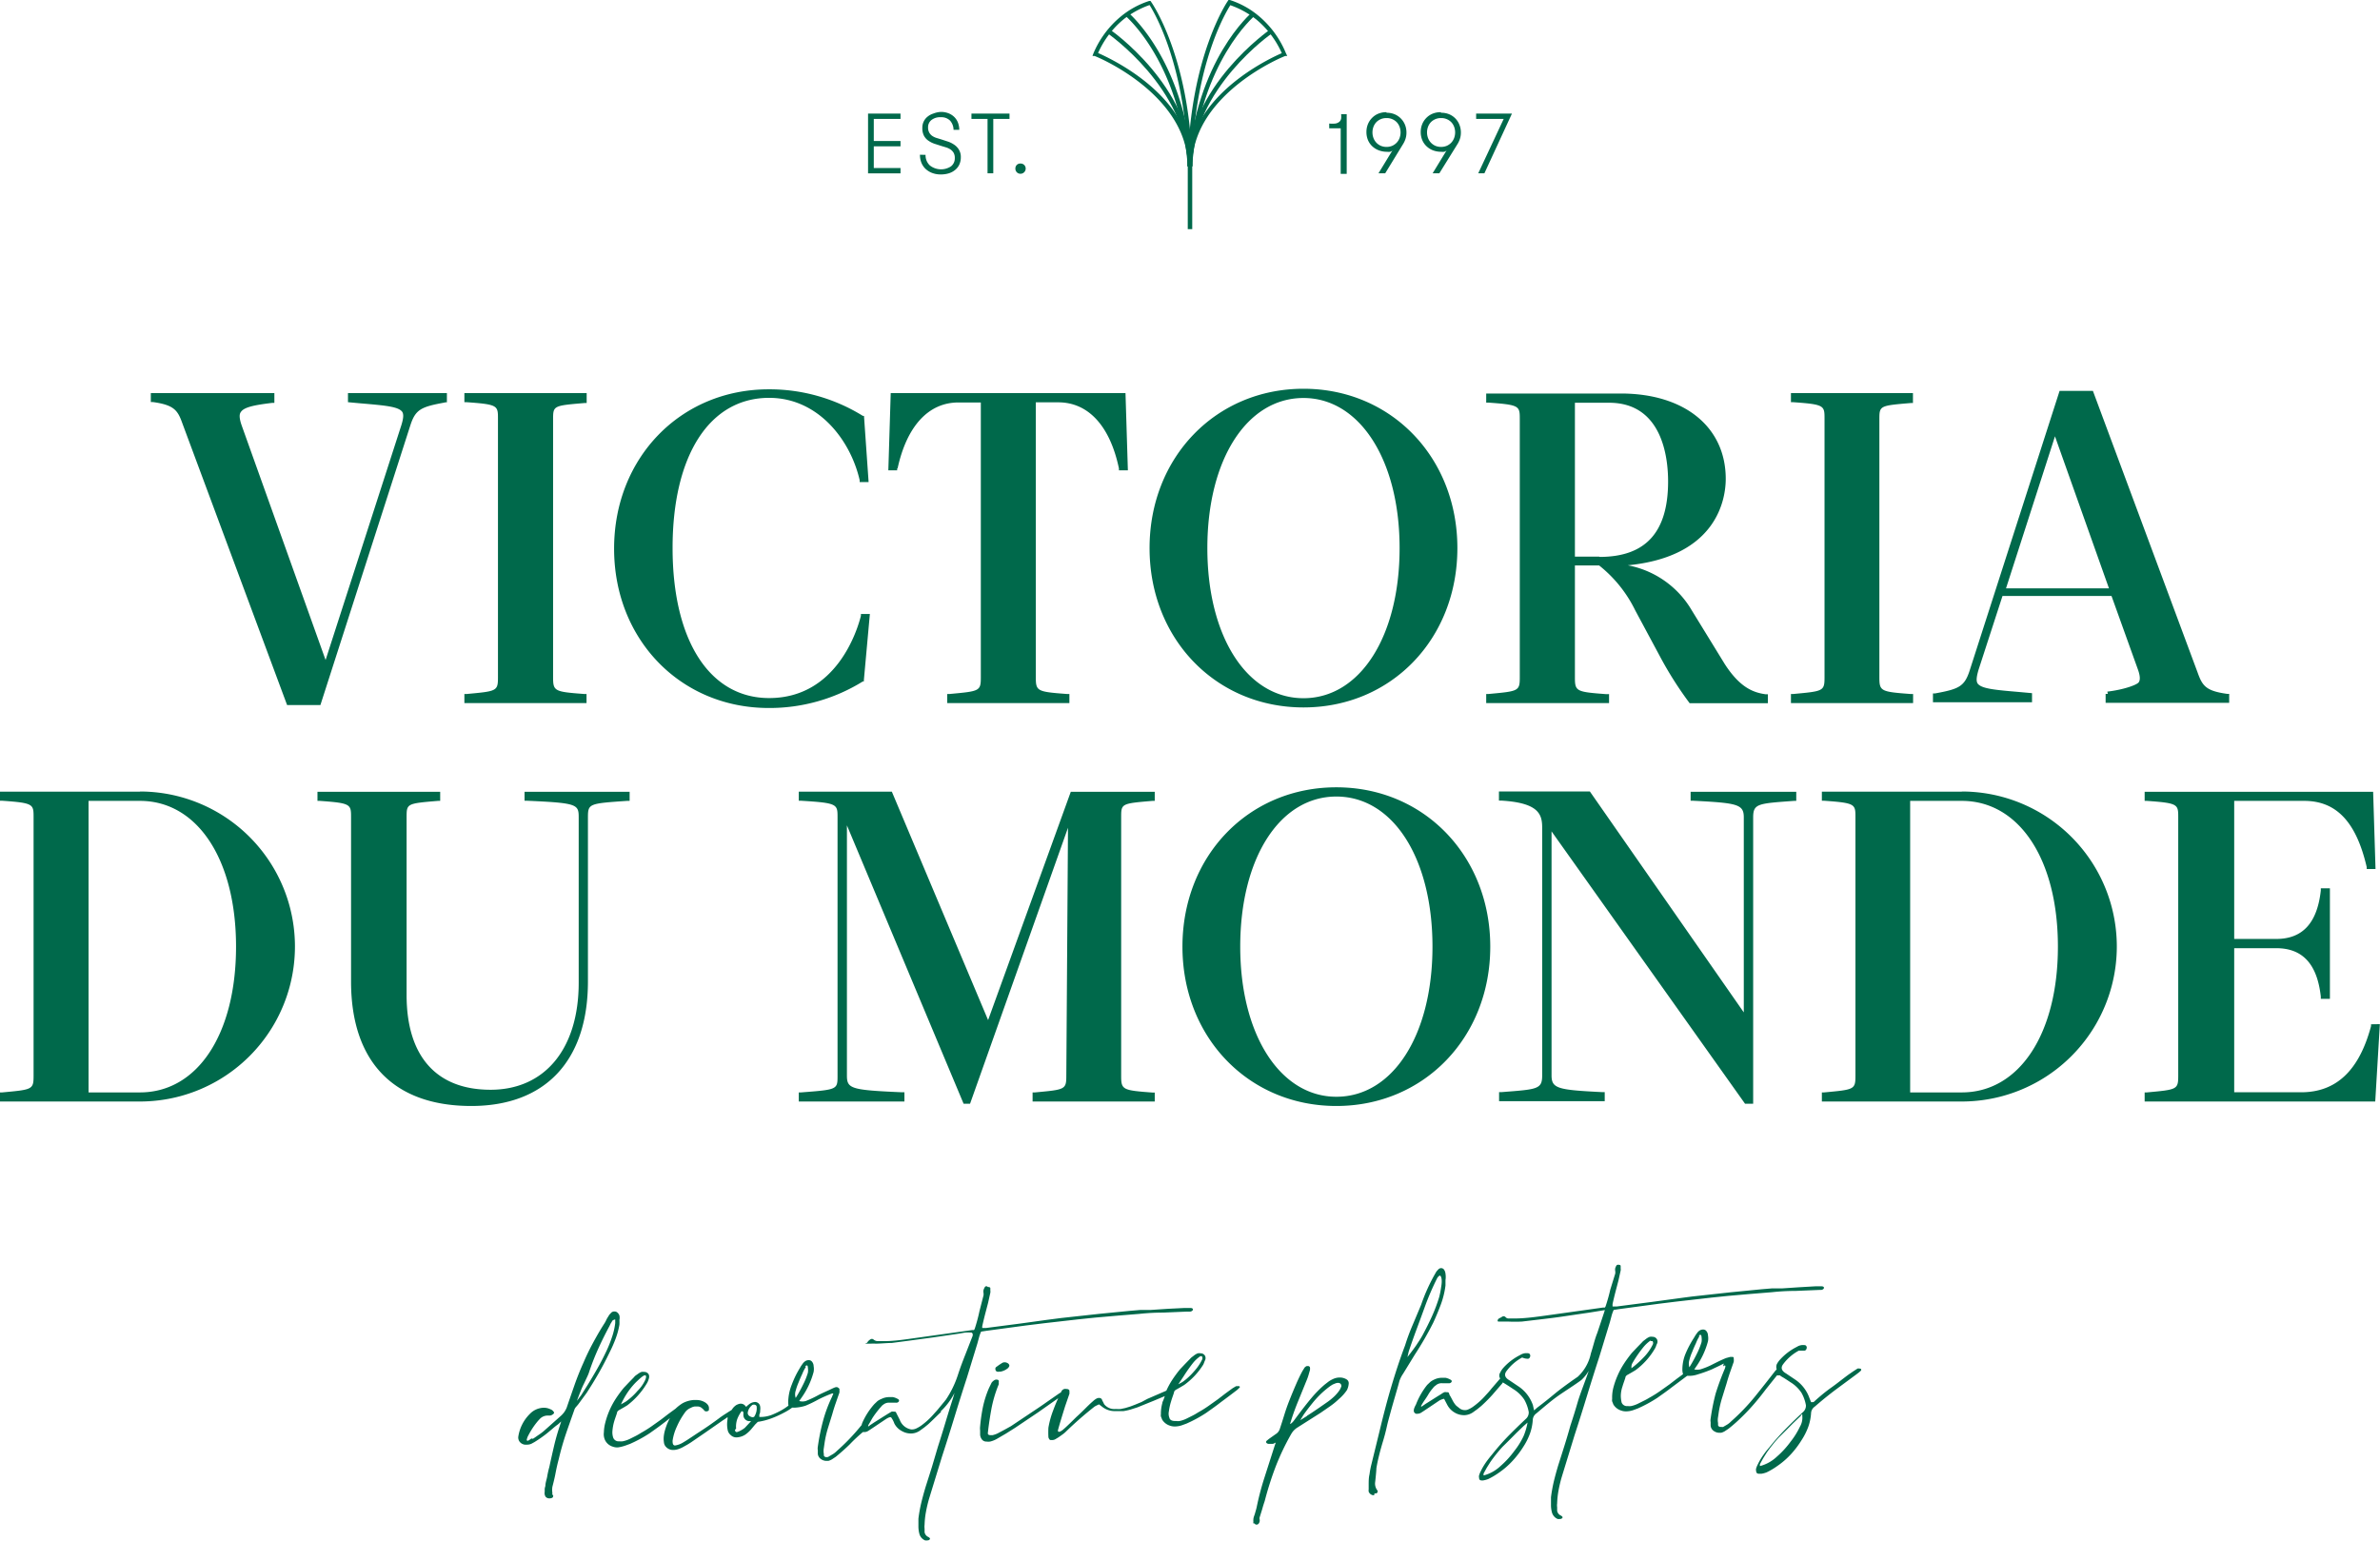 <svg xmlns="http://www.w3.org/2000/svg" viewBox="0 0 170.1 110.16"><defs><style>.cls-1{fill:#00694b}</style></defs><title>Ресурс 1</title><g id="Слой_2" data-name="Слой 2"><g id="Слой_1-2" data-name="Слой 1"><path class="cls-1" d="M31.8 28.76h.14v-.66h-7.07v.65l.87.08c1.75.15 2.72.23 3 .6.12.17.1.46-.05.95l-5.42 16.8-5.98-16.72c-.18-.5-.21-.83-.08-1 .22-.36 1-.51 2.24-.66h.16v-.7h-8.83v.64h.15c1.5.21 1.77.58 2.1 1.51l7.49 20.15h2.38l6.43-20c.37-1.14.77-1.32 2.48-1.63zM41.93 49.61h-.16c-2.15-.16-2.24-.2-2.24-1.2V30c0-1 0-1 2.24-1.19h.16v-.71h-8.74v.65h.16c2.24.16 2.24.24 2.24 1.19v18.47c0 1-.08 1-2.24 1.2h-.16v.65h8.73v-.65zM61.74 48.63l.43-4.74h-.64v.13c-.25 1-1.72 5.88-6.56 5.88-4.25 0-6.9-4.11-6.9-10.73s2.64-10.73 6.9-10.73c3.5 0 5.81 3 6.47 5.88v.14h.64l-.33-4.73h-.08a12.65 12.65 0 0 0-6.73-1.9c-6.3 0-11.05 4.9-11.05 11.39s4.75 11.39 11.05 11.39a12.65 12.65 0 0 0 6.73-1.9h.07zM64.15 33.49c.65-3 2.19-4.72 4.35-4.72h1.6v19.64c0 1-.08 1-2.24 1.2h-.16v.65h8.73v-.65h-.16c-2.15-.16-2.24-.2-2.24-1.2V28.76h1.6c2.15 0 3.7 1.68 4.34 4.72v.14h.64l-.17-5.52H63.66l-.17 5.52h.63v-.14zM93.16 28.45c4 0 6.87 4.41 6.87 10.73s-2.83 10.73-6.87 10.73-6.87-4.41-6.87-10.73 2.82-10.73 6.87-10.73zm0 22.12c6.28 0 11-4.9 11-11.39s-4.74-11.39-11-11.39-11 4.9-11 11.39 4.74 11.39 11 11.39zM114.29 39.79h-1.73v-11H115c3.81 0 4.22 3.93 4.22 5.62 0 3.63-1.6 5.4-4.9 5.4zm.67 9.83h-.16c-2.15-.16-2.24-.2-2.24-1.2v-8h1.73a9.3 9.3 0 0 1 2.58 3.21l1.74 3.24a26 26 0 0 0 2.1 3.33l.05.07h5.59v-.64h-.15c-.88-.12-1.84-.47-2.93-2.16l-2.37-3.86a6.74 6.74 0 0 0-4.56-3.2c6.46-.63 7-4.84 7-6.18 0-3.7-2.94-6.1-7.5-6.1h-9.62v.65h.16c2.24.16 2.24.24 2.24 1.19v18.44c0 1-.08 1-2.24 1.2h-.16v.65H115v-.65zM136.72 49.61h-.16c-2.15-.16-2.24-.2-2.24-1.2V30c0-1 0-1 2.24-1.19h.16v-.71H128v.65h.16c2.24.16 2.24.24 2.24 1.19v18.47c0 1-.08 1-2.24 1.2H128v.65h8.73v-.65zM143.37 42.06l3.5-10.87 3.86 10.87zm7.28 7.54h-.16v.64h8.83v-.64h-.15c-1.5-.21-1.76-.56-2.1-1.51l-7.49-20.15h-2.38l-6.43 20c-.37 1.14-.77 1.32-2.48 1.63h-.14v.63h7.08v-.65l-.88-.08c-1.75-.15-2.71-.23-3-.6-.12-.17-.1-.46.06-1l1.71-5.27h7.79l1.86 5.18c.19.5.21.83.08 1s-1 .51-2.24.66zM10 78.09H6.33V57.25H10c4.11 0 6.87 4.19 6.87 10.42S14.13 78.09 10 78.09zm0-21.5H0v.65h.16c2.24.16 2.24.24 2.24 1.19v18.46c0 1-.08 1-2.24 1.2H0v.65h10a11.08 11.08 0 0 0 0-22.16zM37.49 57.24h.17c3.59.16 3.7.25 3.7 1.19v11.82c0 4.72-2.42 7.65-6.3 7.65s-6-2.4-6-6.77V58.44c0-1 0-1 2.24-1.19h.16v-.65h-8.77v.65h.16c2.24.16 2.24.24 2.24 1.19v11.72c0 5.74 3.05 8.9 8.59 8.9 5.3 0 8.34-3.24 8.34-8.9V58.44c0-1 .07-1 2.79-1.19H45v-.65h-7.51v.66zM70.62 72.92l-6.88-16.33h-6.65v.65h.16c2.61.16 2.61.24 2.61 1.19v18.46c0 1 0 1-2.61 1.2h-.16v.65h7.55v-.66h-.17c-3.65-.16-3.94-.25-3.94-1.2V59l8.34 19.9h.46l7-19.73-.12 17.72c0 1-.08 1-2.24 1.2h-.17v.65h8.73v-.64h-.16c-2.15-.16-2.24-.2-2.24-1.2V58.44c0-1 0-1 2.24-1.19h.16v-.65h-6l-5.91 16.32zM95.51 78.4c-4 0-6.87-4.41-6.87-10.73s2.82-10.73 6.87-10.73 6.87 4.41 6.87 10.73-2.83 10.73-6.87 10.73zm0-22.12c-6.28 0-11 4.9-11 11.39s4.74 11.39 11 11.39 11-4.9 11-11.39-4.74-11.39-11-11.39zM120.83 57.24h.17c3.18.16 3.63.25 3.63 1.19v13.94l-11-15.79h-6.5v.65h.17c2.7.16 2.92 1 2.92 1.94v17.7c0 1-.33 1-2.92 1.2h-.16v.65h7.55v-.65h-.17c-3.18-.16-3.63-.25-3.63-1.2V59.43l13.83 19.47h.58V58.44c0-1 .33-1 2.92-1.19h.16v-.65h-7.55v.65zM140.21 78.09h-3.69V57.25h3.69c4.11 0 6.87 4.19 6.87 10.42s-2.76 10.42-6.87 10.42zm0-21.5h-10v.65h.16c2.24.16 2.24.24 2.24 1.19v18.46c0 1-.08 1-2.24 1.2h-.16v.65h10a11.08 11.08 0 0 0 0-22.16zM169.46 73.22v.13c-.85 3.18-2.49 4.73-5 4.73h-4.78v-10.3h3c1.89 0 2.93 1.13 3.19 3.46v.16h.65v-7.9h-.65v.16c-.26 2.33-1.31 3.46-3.19 3.46h-3v-9.87h5c2.3 0 3.72 1.5 4.47 4.73v.14h.63l-.17-5.52h-16.33v.65h.16c2.24.16 2.24.24 2.24 1.19v18.45c0 1-.08 1-2.24 1.2h-.16v.65h16.48l.33-5.53zM84.89 11.89c-.59-7.5-4.43-10.73-4.46-10.76l.2-.24s4 3.34 4.58 11h-.31z"/><path class="cls-1" d="M78.48 3.79c.82.36 5 2.31 6.3 5.82C84.3 4 82.51.91 82.16.36a6.47 6.47 0 0 0-1.83 1 6.55 6.55 0 0 0-1.85 2.43zm6.41 8.09v-.22C84.7 6.63 78.29 4 78.22 4h-.14l.05-.14a6.86 6.86 0 0 1 2-2.7 6.12 6.12 0 0 1 2-1.09h.1l.06.09S85 4 85.2 11.66v.22z"/><path class="cls-1" d="M84.89 11.88c0-5.52-5.7-9.48-5.76-9.52l.17-.26c.06 0 5.89 4.1 5.89 9.78z"/><path class="cls-1" d="M85.2 11.89h-.31c.6-7.64 4.54-10.95 4.58-11l.2.24S85.79 4.4 85.2 11.89z"/><path class="cls-1" d="M87.94.36c-.36.56-2.15 3.64-2.63 9.26 1.34-3.52 5.47-5.46 6.3-5.82a6.55 6.55 0 0 0-1.85-2.43 6.44 6.44 0 0 0-1.83-1zM85.2 11.89h-.31v-.22C85.07 4 87.72.12 87.74.09L87.8 0h.1a6.12 6.12 0 0 1 2 1.09 6.86 6.86 0 0 1 2 2.7L92 4h-.13c-.07 0-6.48 2.61-6.67 7.65v.21z"/><path class="cls-1" d="M85.2 11.88h-.31c0-5.68 5.84-9.74 5.9-9.78l.17.26c-.06 0-5.75 4-5.76 9.52z"/><path class="cls-1" d="M85.21 9.62h-.32v6.76h.32V9.62zM62.45 8.5v1.58h1.91v.38h-1.91v1.55h1.91v.38h-2.32V8.12h2.32v.38h-1.91zM66.15 11.07a1 1 0 0 0 .3.75 1.29 1.29 0 0 0 1.52.07.72.72 0 0 0 .27-.59.73.73 0 0 0-.08-.37.75.75 0 0 0-.22-.24 1.18 1.18 0 0 0-.31-.15l-.33-.1-.53-.17a1.74 1.74 0 0 1-.44-.23 1 1 0 0 1-.3-.35 1.15 1.15 0 0 1-.11-.54 1 1 0 0 1 .36-.8 1.24 1.24 0 0 1 .42-.23 1.73 1.73 0 0 1 .53-.12 1.5 1.5 0 0 1 .54.09 1.23 1.23 0 0 1 .42.26 1.14 1.14 0 0 1 .27.4 1.46 1.46 0 0 1 .1.53h-.41a1 1 0 0 0-.25-.66.87.87 0 0 0-.65-.24 1 1 0 0 0-.68.2.65.65 0 0 0-.24.53.72.72 0 0 0 .08.36.71.71 0 0 0 .21.24 1.14 1.14 0 0 0 .31.15l.36.11.49.16a1.85 1.85 0 0 1 .44.23 1.09 1.09 0 0 1 .32.35 1 1 0 0 1 .13.53 1.22 1.22 0 0 1-.11.53 1.07 1.07 0 0 1-.3.38 1.3 1.3 0 0 1-.45.24 1.94 1.94 0 0 1-.58.08 1.69 1.69 0 0 1-.59-.1 1.41 1.41 0 0 1-.47-.28 1.24 1.24 0 0 1-.31-.44 1.51 1.51 0 0 1-.11-.59zM70.58 8.5h-1.15v-.38h2.72v.38h-1.16v3.89h-.41V8.5zM72.57 12.05a.36.36 0 0 1 .1-.26.35.35 0 0 1 .26-.1.37.37 0 0 1 .27.1.37.37 0 0 1 0 .52.36.36 0 0 1-.27.11.34.34 0 0 1-.26-.11.36.36 0 0 1-.1-.26zM95 8.83a2.1 2.1 0 0 0 .45 0 .6.6 0 0 0 .27-.12.41.41 0 0 0 .13-.22 1.42 1.42 0 0 0 0-.33h.4v4.27h-.43V9.17H95v-.34zM99.1 8.44a1 1 0 0 0-.42.08 1 1 0 0 0-.32.22 1 1 0 0 0-.2.33 1.16 1.16 0 0 0 0 .79 1 1 0 0 0 .2.33 1 1 0 0 0 .32.23 1.08 1.08 0 0 0 .83 0 1 1 0 0 0 .32-.23 1 1 0 0 0 .2-.33 1.16 1.16 0 0 0 0-.79 1 1 0 0 0-.2-.33 1 1 0 0 0-.32-.22 1 1 0 0 0-.41-.08zm0-.38a1.46 1.46 0 0 1 .58.11 1.37 1.37 0 0 1 .45.31 1.39 1.39 0 0 1 .29.45 1.48 1.48 0 0 1 .1.54 1.44 1.44 0 0 1-.06.43 1.66 1.66 0 0 1-.17.38L99 12.39h-.48l1-1.64a.37.37 0 0 1-.17.1.74.74 0 0 1-.21 0 1.63 1.63 0 0 1-.61-.11 1.38 1.38 0 0 1-.47-.3 1.29 1.29 0 0 1-.3-.45 1.49 1.49 0 0 1-.1-.56 1.47 1.47 0 0 1 .1-.54 1.36 1.36 0 0 1 .29-.45 1.33 1.33 0 0 1 .45-.31 1.49 1.49 0 0 1 .59-.11zM103 8.44a1 1 0 0 0-.42.08 1 1 0 0 0-.32.22 1 1 0 0 0-.2.33 1.16 1.16 0 0 0 0 .79 1 1 0 0 0 .2.33 1 1 0 0 0 .32.23 1.08 1.08 0 0 0 .83 0 1 1 0 0 0 .32-.23 1 1 0 0 0 .2-.33 1.16 1.16 0 0 0 0-.79 1 1 0 0 0-.2-.33 1 1 0 0 0-.32-.22 1 1 0 0 0-.41-.08zm0-.38a1.45 1.45 0 0 1 .58.11 1.34 1.34 0 0 1 .73.76 1.47 1.47 0 0 1 .1.54 1.43 1.43 0 0 1-.06.43 1.71 1.71 0 0 1-.17.38l-1.31 2.11h-.48l1-1.64a.37.37 0 0 1-.17.1.74.74 0 0 1-.21 0 1.64 1.64 0 0 1-.61-.11 1.38 1.38 0 0 1-.46-.3 1.29 1.29 0 0 1-.3-.45 1.49 1.49 0 0 1-.1-.56 1.47 1.47 0 0 1 .1-.54 1.36 1.36 0 0 1 .29-.45 1.34 1.34 0 0 1 .45-.31 1.49 1.49 0 0 1 .59-.11zM108.06 8.12l-1.97 4.27h-.44l1.82-3.89h-1.97v-.38h2.56zM43.77 94.38c0 .05-.13.24-.13.24l-.08.17q-.42.78-.78 1.57T42.13 98a2.66 2.66 0 0 1-.15.39l-.24.51q-.13.26-.22.49c-.06.15-.27.68-.28.74l.3-.4L42 99q.37-.6.71-1.2t.63-1.22a8.87 8.87 0 0 0 .4-1 4.91 4.91 0 0 0 .23-1v-.24c0-.04-.12 0-.2.07zm-5.68 8.47c.13-.08.25-.17.38-.26a4 4 0 0 0 .38-.28l1.27-1.13a1.66 1.66 0 0 0 .23-.27 1.78 1.78 0 0 0 .15-.28q.28-.82.56-1.62t.64-1.6q.31-.73.68-1.41c.25-.46.51-.92.8-1.37a1.82 1.82 0 0 0 .15-.27 1.7 1.7 0 0 1 .15-.26.78.78 0 0 1 .09-.14l.12-.13a.31.31 0 0 1 .22-.08.3.3 0 0 1 .23.09.48.48 0 0 1 .13.2.81.81 0 0 1 0 .32 3 3 0 0 1 0 .33 5.37 5.37 0 0 1-.27 1q-.19.51-.44 1-.35.73-.76 1.45t-.88 1.44l-.61.83-.13.15a.73.73 0 0 0-.11.16c-.21.6-.42 1.18-.62 1.77s-.37 1.19-.51 1.79q-.13.48-.23 1c-.06.33-.14.65-.23 1a1.4 1.4 0 0 0 0 .44.24.24 0 0 0 0 .11l.06.09s0 .09-.06.14a.43.43 0 0 1-.2.05h-.05A.36.36 0 0 1 39 107a.48.48 0 0 1-.07-.36v-.21a1.18 1.18 0 0 1 .05-.21c0-.23.09-.45.13-.68a6.29 6.29 0 0 1 .15-.67q.16-.74.33-1.47t.41-1.45l.11-.34-.23.21a4.48 4.48 0 0 0-.38.3l-.31.26c-.31.26-.72.54-1 .71l-.2.11a.76.76 0 0 1-.33.07h-.15a.57.57 0 0 1-.38-.22.51.51 0 0 1-.09-.33 2.9 2.9 0 0 1 .83-1.65 1.42 1.42 0 0 1 1-.44 1.08 1.08 0 0 1 .47.11.46.46 0 0 1 .21.15c.06.07.07.13 0 .18a.42.42 0 0 1-.24.12h-.13a.78.78 0 0 0-.57.21l-.14.15a5.43 5.43 0 0 0-.72 1.08.78.78 0 0 0-.08.2s-.05.1 0 .15.2-.07.31-.15zM57.61 97.69a2.7 2.7 0 0 0-.27.52c-.09.19-.18.39-.26.6a4.07 4.07 0 0 0-.21.6.8.8 0 0 0 0 .52 11.29 11.29 0 0 0 .61-1.12 5 5 0 0 0 .26-.68 1.16 1.16 0 0 0 0-.36c0-.22-.12-.19-.2-.08zm-11.5.63c-.1-.06-.5.34-.65.48a5.06 5.06 0 0 0-.73.93 5.81 5.81 0 0 0-.35.66s.29-.16.38-.22a4.71 4.71 0 0 0 .81-.75 2.63 2.63 0 0 0 .56-.81c.05-.14.07-.24 0-.3zm7.62 2.15a.81.81 0 0 0-.29.52c0 .2.16.26.26.3s.15 0 .19 0a1.08 1.08 0 0 0 .19-.73.14.14 0 0 0-.06-.11.25.25 0 0 0-.28 0zm-1.2 1.74s0 .14.1.16.5-.2.62-.32l.43-.46h-.15a.44.44 0 0 1-.4-.43V101c0-.1-.06-.11-.11-.12H53a2.5 2.5 0 0 0-.3.54 1.63 1.63 0 0 0-.09.7zm14.74-1.29c-.3.28-.64.63-.94.9l-.27.22-.29.21a1.14 1.14 0 0 1-.6.22 1.3 1.3 0 0 1-.71-.17 1.27 1.27 0 0 1-.54-.54 1.68 1.68 0 0 0-.23-.44c-.08-.05-.25.05-.34.1l-.91.61-.21.14-.2.13a.53.53 0 0 1-.24.07h-.12a11.33 11.33 0 0 0-.94.88q-.45.44-1 .89l-.27.18a1 1 0 0 1-.26.11h-.15a.68.68 0 0 1-.39-.14.51.51 0 0 1-.21-.36v-.26a.71.71 0 0 1 0-.25 15.15 15.15 0 0 1 .36-1.8 9.86 9.86 0 0 1 .65-1.76l.1-.25h-.09a9.09 9.09 0 0 0-1 .44 8.3 8.3 0 0 1-.91.44 3 3 0 0 1-.68.13 1.8 1.8 0 0 1-.26 0 4.08 4.08 0 0 1-.62.38 7.1 7.1 0 0 1-.84.38 4.75 4.75 0 0 1-1 .26l-.19.19-.3.36a2.34 2.34 0 0 1-.4.36 1.23 1.23 0 0 1-.63.2.57.57 0 0 1-.42-.17.62.62 0 0 1-.22-.4 2 2 0 0 1 0-.73v-.15l-.15.11-.2.13-1.25.87-.51.35-.51.35-.24.15-.25.14a2 2 0 0 1-.45.2 1.11 1.11 0 0 1-.33.05.67.67 0 0 1-.5-.21.54.54 0 0 1-.16-.35 1.65 1.65 0 0 1 0-.49 2.66 2.66 0 0 1 .11-.47 4.05 4.05 0 0 1 .32-.76l-.27.22-.16.12c-.33.26-.68.5-1 .73a9.34 9.34 0 0 1-1.13.64l-.28.13-.3.11a3 3 0 0 1-.53.14.88.88 0 0 1-.42-.05.9.9 0 0 1-.53-.43 1 1 0 0 1-.1-.59 3 3 0 0 1 .1-.69A5.7 5.7 0 0 1 44 100a8.71 8.71 0 0 1 .58-.79l.36-.38.36-.37a.79.79 0 0 1 .14-.14l.17-.12a1 1 0 0 1 .24-.13.68.68 0 0 1 .21 0 .35.35 0 0 1 .31.19.44.44 0 0 1 0 .3 1.3 1.3 0 0 1-.17.38 5.49 5.49 0 0 1-1.37 1.52l-.25.15-.28.16c-.12.06-.19.13-.2.21s-.15.43-.21.65a3.4 3.4 0 0 0-.12.67 1.2 1.2 0 0 0 .06.48.41.41 0 0 0 .43.25.94.94 0 0 0 .24 0 2.14 2.14 0 0 0 .49-.16l.42-.21a3.87 3.87 0 0 0 .4-.23 8.35 8.35 0 0 0 .74-.46l.69-.49.52-.4.52-.38a2.94 2.94 0 0 1 .52-.4 2 2 0 0 1 .75-.22h.2a1.16 1.16 0 0 1 .63.16c.21.13.3.28.29.45s0 .11 0 .11a.22.22 0 0 1-.17.09.21.21 0 0 1-.16-.05.54.54 0 0 0-.14-.15.48.48 0 0 0-.38-.15h-.16a.81.81 0 0 0-.29.1.91.91 0 0 0-.43.35 5.32 5.32 0 0 0-.57 1 3.59 3.59 0 0 0-.3 1c0 .13 0 .33.17.34a1.54 1.54 0 0 0 .62-.24c.19-.1.92-.6 1.11-.72q.76-.49 1.44-1c.21-.16.44-.3.67-.45l.21-.13.09-.13a1.15 1.15 0 0 1 .24-.22 1 1 0 0 1 .23-.09.42.42 0 0 1 .35.08.86.86 0 0 1 .13.14 1.3 1.3 0 0 1 .2-.18.75.75 0 0 1 .41-.17.37.37 0 0 1 .39.32.88.88 0 0 1 0 .28c0 .09 0 .19-.06.29v.18h.05a2.23 2.23 0 0 0 .89-.17 5.85 5.85 0 0 0 .66-.32 4.34 4.34 0 0 0 .48-.32 2.41 2.41 0 0 1 0-.53 3.53 3.53 0 0 1 .25-1 6.81 6.81 0 0 1 .55-1.13l.1-.17.12-.17a.67.67 0 0 1 .17-.17.43.43 0 0 1 .25-.08.29.29 0 0 1 .22.08.51.51 0 0 1 .14.34 1.17 1.17 0 0 1 0 .42 5.73 5.73 0 0 1-.87 1.85l-.16.23a.86.86 0 0 0 .47 0 7.37 7.37 0 0 0 .93-.44c.32-.16.63-.29.92-.43s.37-.16.48-.07.08.07.07.11a.88.88 0 0 1 0 .24c-.09.25-.18.51-.27.77s-.17.52-.24.77l-.31 1a7.43 7.43 0 0 0-.23 1l-.06.41a1.14 1.14 0 0 0 0 .42v.07c0 .05 0 .11.13.16h.11a.23.23 0 0 0 .13-.05l.29-.17a1.52 1.52 0 0 0 .27-.22 14.83 14.83 0 0 0 1.71-1.78l.06-.07a1 1 0 0 1 .07-.21 5.1 5.1 0 0 1 .84-1.29l.22-.21A1.19 1.19 0 0 1 63 100a1.24 1.24 0 0 1 .55-.13h.26a1.09 1.09 0 0 1 .33.12c.11.05.14.11.1.19a.21.21 0 0 1-.2.09h-.45a.63.63 0 0 0-.42.11l-.1.07a6.74 6.74 0 0 0-.66.83c-.07.1-.24.41-.24.41a1.61 1.61 0 0 0-.11.19c-.07.18.12 0 .12 0l.3-.2.73-.46.29-.18.22-.13a.36.36 0 0 1 .14 0c.13 0 .17 0 .2.1l.24.47a1.07 1.07 0 0 0 .81.7.72.72 0 0 0 .38-.07 2.32 2.32 0 0 0 .33-.19 5.7 5.7 0 0 0 .48-.39 5.46 5.46 0 0 0 .43-.44c.16-.18.3-.33.4-.46l.38-.46a1.2 1.2 0 0 1 .09-.11 7.13 7.13 0 0 0 .85-1.74c.18-.55.33-.95.52-1.43l.55-1.41v-.14l-.07-.08a2.78 2.78 0 0 0-.49 0l-.47.08-1.77.26-1.77.24-1.22.16c-.33 0-.82.05-1.15.05a2.81 2.81 0 0 0-.33 0H61.83c-.03 0 .17-.05.17-.11a.64.64 0 0 1 .17-.17.26.26 0 0 1 .15-.06.21.21 0 0 1 .13.06.49.49 0 0 0 .33.1h.39c.76 0 1.51-.12 2.23-.22l4.07-.57h.14l.05-.08a11.74 11.74 0 0 0 .34-1.26l.29-1.13a.59.59 0 0 0 0-.2.54.54 0 0 1 0-.18.74.74 0 0 1 .08-.19.13.13 0 0 1 .23-.04c.16 0 .17.05.18.08v.17a.5.5 0 0 1 0 .16l-.16.72-.22.84q-.11.43-.2.84v.12h.27l2.47-.32 1.88-.26 1-.13 1-.11 1.74-.19 2.24-.22.72-.06h.73l1.2-.08 1.2-.06h.42c.17 0 .19.07.19.11s-.05.13-.2.15h-.26l-1.67.07q-.83 0-1.68.09l-1.6.13-1.6.14-1.16.12-2.46.28-1.3.16-2.82.38-.39.06a2.67 2.67 0 0 0-.16.46l-.11.4-.75 2.45q-.45 1.38-.89 2.82t-.89 2.82l-.92 3a9.5 9.5 0 0 0-.22.93 6 6 0 0 0-.1.93 1 1 0 0 0 0 .27v.26a.46.46 0 0 0 .27.34c.18.11.11.16.08.19a.17.17 0 0 1-.13.05.52.52 0 0 1-.19 0 .7.7 0 0 1-.4-.46 2.08 2.08 0 0 1-.07-.54v-.55a10.39 10.39 0 0 1 .21-1.16q.14-.57.31-1.13.23-.72.45-1.42l.42-1.42q.27-.84.54-1.74t.54-1.74l.11-.38a4.76 4.76 0 0 1-1 1.33z"/><path class="cls-1" d="M72.14 97.63c0-.09-.07-.17-.17-.21a.38.38 0 0 0-.33 0l-.22.14-.22.16a.14.14 0 0 0-.06.13c0 .14.08.24.28.2h.09a1.18 1.18 0 0 0 .54-.26.47.47 0 0 0 .09-.15zM84.13 99s.3-.16.4-.22a4.65 4.65 0 0 0 .81-.75 3.57 3.57 0 0 0 .56-.81.25.25 0 0 0 0-.27h-.12a2.53 2.53 0 0 0-.53.5 11.3 11.3 0 0 0-.66.94l-.44.66zm-.54 2.4c.1.18.29.18.48.18a.9.9 0 0 0 .24 0 2.12 2.12 0 0 0 .49-.17l.42-.21a3.9 3.9 0 0 0 .4-.23 8 8 0 0 0 .74-.46l.69-.49.52-.4.52-.38.25-.15h.09a.2.2 0 0 1 .11 0c.07 0 .12.07 0 .15a1 1 0 0 1-.15.14l-.58.44-.59.44c-.33.26-.68.5-1 .73a9.48 9.48 0 0 1-1.13.64l-.28.13-.3.11a1.62 1.62 0 0 1-.54.1 1 1 0 0 1-.36-.06 1 1 0 0 1-.55-.43l-.09-.23a.52.52 0 0 1 0-.16V101a2.87 2.87 0 0 1 .1-.69c0-.08.06-.17.09-.26l.09-.25-.79.33-1.16.47-.5.16a4.07 4.07 0 0 1-.5.11H79.73a1.44 1.44 0 0 1-.92-.28l-.26-.2a3.24 3.24 0 0 0-.31.15 25.75 25.75 0 0 0-2.05 1.79 2 2 0 0 1-.25.21l-.28.2-.25.15a.45.45 0 0 1-.23.05c-.12 0-.16 0-.17-.05a.28.28 0 0 1-.08-.17 6.54 6.54 0 0 1 0-.66 6.38 6.38 0 0 1 .33-1.21c.06-.16.12-.32.19-.49l.08-.19.1-.22-1.42 1-1.65 1.11-.65.41-.65.38a1.88 1.88 0 0 1-.5.2 1 1 0 0 1-.25 0 .4.4 0 0 1-.37-.21.62.62 0 0 1-.09-.27v-.31a1.33 1.33 0 0 1 0-.3 12.63 12.63 0 0 1 .2-1.38 7.26 7.26 0 0 1 .43-1.35l.19-.39a.67.67 0 0 1 .17-.16.27.27 0 0 1 .19-.06c.12 0 .18.06.15.19a.67.67 0 0 1 0 .15l-.05.12a9 9 0 0 0-.48 1.67c-.1.56-.19 1.13-.25 1.71 0 .09.08.13.18.13h.16a1.72 1.72 0 0 0 .35-.12l.49-.26.47-.26 1.75-1.17q.44-.29.86-.59l.85-.59.11-.06.06-.12a.4.4 0 0 1 .18-.13.38.38 0 0 1 .15 0c.14 0 .25.05.22.21a.37.37 0 0 1 0 .14l-.3.87s-.41 1.3-.52 1.74c0 .15.12.12.3 0s1-.94 1-.94c.21-.19.41-.38.6-.57s.38-.38.6-.57a1.12 1.12 0 0 1 .22-.17.4.4 0 0 1 .21-.07c.13 0 .19.06.22.12a.39.39 0 0 0 .07.15l.08.17a.92.92 0 0 0 .82.35h.06a1.6 1.6 0 0 0 .31 0l.33-.07.36-.11.34-.13.46-.19.41-.22 1.2-.52.16-.07a5.58 5.58 0 0 1 .4-.74 9 9 0 0 1 .58-.79l.36-.38.36-.37a.75.75 0 0 1 .14-.13l.17-.13a1 1 0 0 1 .24-.13.69.69 0 0 1 .21 0 .35.35 0 0 1 .31.19.37.37 0 0 1 0 .3 1.4 1.4 0 0 0-.07.17 1.15 1.15 0 0 1-.07.16A5.16 5.16 0 0 1 84.64 99l-.25.15-.28.16c-.12.06-.19.13-.2.21s-.15.43-.21.65a4.23 4.23 0 0 0-.16.72.81.81 0 0 0 .05.49zM93.42 101.2c.39-.23 1.48-1 1.48-1a4.34 4.34 0 0 0 .45-.37 2.86 2.86 0 0 0 .35-.4 1.17 1.17 0 0 0 .17-.34c0-.23-.21-.29-.45-.19l-.17.07-.16.1a7 7 0 0 0-.6.49 7 7 0 0 0-.72.78c-.21.26-.42.53-.62.82l-.22.36.47-.29zm-3.84 7.7a.48.48 0 0 1 0-.14.46.46 0 0 1 0-.14c0-.15.08-.3.12-.45s.09-.3.12-.45a19.85 19.85 0 0 1 .52-2l.76-2.37.08-.23-.19.09a2 2 0 0 1-.26 0 .25.25 0 0 1-.21-.06.11.11 0 0 1 0-.15l.17-.14.48-.34a.67.67 0 0 0 .3-.38q.16-.48.32-1t.35-1q.22-.56.47-1.14t.48-1l.15-.24a.4.4 0 0 1 .16-.11h.1a.16.16 0 0 1 .12.08.57.57 0 0 1 0 .22l-.11.38a3.81 3.81 0 0 1-.14.38l-.57 1.4q-.29.7-.52 1.42l-.08.26s.09 0 .27-.23c.33-.45.84-1.13 1.28-1.65a8.22 8.22 0 0 1 .92-.93l.27-.21a1.82 1.82 0 0 1 .31-.18 1.13 1.13 0 0 1 .51-.12.92.92 0 0 1 .49.14.32.32 0 0 1 .14.33 1.19 1.19 0 0 1-.13.44 3.21 3.21 0 0 1-.57.63 5.21 5.21 0 0 1-.62.51l-.68.47-1.67 1.06a1.31 1.31 0 0 0-.42.43 17.51 17.51 0 0 0-1.12 2.34 23.34 23.34 0 0 0-.79 2.48q-.1.29-.18.58l-.18.58a.28.28 0 0 0 0 .16.47.47 0 0 1 0 .13.42.42 0 0 1-.07.16.2.2 0 0 1-.2.07.28.28 0 0 1-.12-.09zM102.95 91.18c-.12 0-.21.15-.23.18a19 19 0 0 0-.92 2.15q-.28.77-.57 1.55t-.55 1.56l-.09.39s.56-.71.73-1a6.26 6.26 0 0 0 .37-.6q.36-.67.66-1.33a11.49 11.49 0 0 0 .51-1.36A6.22 6.22 0 0 0 103 92c.1-.55 0-.78-.09-.83zm-4.74 15.7h-.1a.41.41 0 0 1-.29-.25.54.54 0 0 1 0-.16v-.31c0-.27 0-.53.06-.77a6 6 0 0 1 .14-.73l.59-2.41c.24-1 .51-2.06.81-3.07s.62-2 1-3q.23-.74.54-1.46l.61-1.45A12.86 12.86 0 0 1 102.6 91a.77.77 0 0 1 .09-.14l.12-.13a.29.29 0 0 1 .19-.08.26.26 0 0 1 .22.13.61.61 0 0 1 .09.27 1.5 1.5 0 0 1 0 .46v.38a6.12 6.12 0 0 1-.34 1.38q-.24.64-.53 1.27a23.337 23.337 0 0 1-1.32 2.29l-.84 1.37a2.11 2.11 0 0 0-.26.51c-.1.38-.21.75-.32 1.13s-.22.76-.32 1.13-.19.68-.26 1-.16.67-.26 1-.2.68-.28 1-.16.67-.21 1c0 .17-.07.84-.09 1a.79.79 0 0 0 .17.58.15.15 0 0 1-.08.2.28.28 0 0 1-.13 0zM109.22 101.65l-.25.22-.07.06-.52.5q-.52.53-1 1a10.44 10.44 0 0 0-.87 1.09l-.25.4-.22.4a.25.25 0 0 0 0 .15 2.78 2.78 0 0 0 1.19-.66 6.56 6.56 0 0 0 1-1.09 5.34 5.34 0 0 0 .66-1.06 4.46 4.46 0 0 0 .29-1zm5.48-8l-1.11.18-1.77.26c-.58.09-1.26.17-1.85.24l-1.19.14a9.87 9.87 0 0 1-1 0H107.07a.1.1 0 0 1 0-.15c0-.06.18-.12.25-.17a.27.27 0 0 1 .15-.06.21.21 0 0 1 .13.06.29.29 0 0 0 .25.1h.39c.76 0 1.59-.12 2.32-.22l2-.28 2-.28h.14l.05-.08a12.3 12.3 0 0 0 .34-1.21l.35-1.13a.6.6 0 0 0 0-.2.52.52 0 0 1 0-.18.75.75 0 0 1 .08-.19.13.13 0 0 1 .13-.07c.16 0 .17.05.18.08v.17a.55.55 0 0 1 0 .16l-.16.72-.22.84q-.11.43-.2.84v.17h.32l2.47-.32 2.28-.31.61-.08 1-.11 1.74-.19 2.24-.22.72-.06h.73l1.19-.08 1.2-.07h.42c.17 0 .19.07.19.11s-.05.13-.2.15H130l-1.67.07q-.83 0-1.67.09l-1.6.13-1.6.14-1.16.12-2.46.28-1.3.16-2.82.38-.39.06a2.71 2.71 0 0 0-.16.46l-.11.41-.75 2.46q-.45 1.38-.89 2.82t-.89 2.82l-.92 3a9.53 9.53 0 0 0-.22.93 6.09 6.09 0 0 0-.1.93 1 1 0 0 0 0 .27v.26a.46.46 0 0 0 .27.34c.18.11.11.16.08.19a.17.17 0 0 1-.13.05.52.52 0 0 1-.19 0 .71.71 0 0 1-.4-.46 2 2 0 0 1-.07-.54v-.55a10.68 10.68 0 0 1 .21-1.16q.14-.57.31-1.13.23-.72.45-1.42t.42-1.42q.28-.84.54-1.74c.18-.6.59-1.62.77-2.17a3 3 0 0 1-.53.66c-.41.31-1.28.86-1.7 1.16s-.94.74-1.39 1.12l-.13.11a.6.6 0 0 0-.25.43 3.56 3.56 0 0 1-.2 1 4.56 4.56 0 0 1-.47.94 6.76 6.76 0 0 1-.76 1 5.7 5.7 0 0 1-1 .87 5.15 5.15 0 0 1-.76.45 1.83 1.83 0 0 1-.38.1h.02c-.18 0-.28 0-.29-.2a.36.36 0 0 1 0-.16 1.93 1.93 0 0 1 .09-.24l.11-.22a5.1 5.1 0 0 1 .33-.53q.19-.26.41-.52a17 17 0 0 1 1.13-1.29q.61-.62 1.26-1.23a.61.61 0 0 0 .22-.5 2.76 2.76 0 0 0-.32-.89 2.51 2.51 0 0 0-.78-.75l-.24-.16-.25-.16-.26-.16-.05.08-.71.82a10.66 10.66 0 0 1-.79.79l-.27.22-.29.21a1.15 1.15 0 0 1-.6.22 1.3 1.3 0 0 1-.71-.17 1.38 1.38 0 0 1-.54-.54l-.1-.19-.13-.25c0-.05-.25.05-.34.1l-.91.61-.21.14-.2.13a.52.52 0 0 1-.24.07h-.12c-.15-.07-.26-.2 0-.66a5.34 5.34 0 0 1 .8-1.4l.22-.21a1.2 1.2 0 0 1 .28-.17 1.24 1.24 0 0 1 .55-.13h.26a1.1 1.1 0 0 1 .33.12c.11.05.14.11.1.18a.21.21 0 0 1-.2.09h-.45a.62.62 0 0 0-.42.11l-.13.1a.53.53 0 0 0-.12.13 2.78 2.78 0 0 0-.33.45c-.1.17-.2.32-.3.46l-.11.17-.11.19c0 .09 0 .08.12 0s.17-.12.3-.2l.71-.45.31-.19a1 1 0 0 1 .22-.13.28.28 0 0 1 .14 0c.13 0 .17 0 .2.1a.53.53 0 0 0 .09.19l.15.28a1.74 1.74 0 0 0 .18.29.71.71 0 0 0 .16.16l.19.15a.64.64 0 0 0 .32.11.56.56 0 0 0 .3-.06 1.7 1.7 0 0 0 .33-.19 5.47 5.47 0 0 0 .48-.39 5.37 5.37 0 0 0 .43-.44c.16-.17.3-.33.4-.46l.62-.72a.37.37 0 0 1 0-.42 1.48 1.48 0 0 1 .25-.37 4.09 4.09 0 0 1 1.18-.89.86.86 0 0 1 .37-.13h.08c.15 0 .23 0 .27.16a.28.28 0 0 1-.05.17.15.15 0 0 1-.13.07 1.05 1.05 0 0 1-.4-.09 3.38 3.38 0 0 0-1.14 1c-.16.24-.08.45.23.63l.61.41a2.66 2.66 0 0 1 1.07 1.37l.08.37.23-.2c.47-.35.86-.67 1.26-1s.82-.63 1.25-.94l.29-.2.1-.07a3.14 3.14 0 0 0 .93-1.66c.18-.55.27-1 .46-1.47l.47-1.41.09-.28z"/><path class="cls-1" d="M121.47 95.5a2.86 2.86 0 0 0-.26.52c-.09.19-.18.39-.26.6a3.67 3.67 0 0 0-.21.6.91.91 0 0 0 0 .52 11.23 11.23 0 0 0 .61-1.12 5.15 5.15 0 0 0 .26-.68 1.14 1.14 0 0 0 0-.36c0-.17-.1-.22-.2-.08zm-3.51.33a2.52 2.52 0 0 0-.53.5 9 9 0 0 0-.66.94l-.1.17a.57.57 0 0 0-.07.23v.14l.14-.11a7.28 7.28 0 0 0 .81-.75 3.55 3.55 0 0 0 .56-.81.25.25 0 0 0 0-.27h-.12zm10.76 5.37l-.07.06-.52.5q-.52.53-1 1a10.56 10.56 0 0 0-.87 1.09l-.25.4-.22.4a.25.25 0 0 0 0 .15 2.79 2.79 0 0 0 1.19-.66 6.55 6.55 0 0 0 1-1.09 5.51 5.51 0 0 0 .66-1.06 1.27 1.27 0 0 0 .17-.79v-.11l-.12.08zm-5.52-3.73c-.34.18-.49.24-.84.41a9.58 9.58 0 0 1-1 .36 1.92 1.92 0 0 1-.57.11h-.21l-.52.39-.59.44c-.33.26-.68.5-1 .73a9.55 9.55 0 0 1-1.13.64l-.28.13-.3.11a1.61 1.61 0 0 1-.54.1 1 1 0 0 1-.36-.06 1 1 0 0 1-.55-.43l-.09-.23a.51.51 0 0 1 0-.16v-.17a2.82 2.82 0 0 1 .1-.69 5.79 5.79 0 0 1 .29-.82 5.63 5.63 0 0 1 .45-.84 8.85 8.85 0 0 1 .58-.79l.36-.38.36-.37a.75.75 0 0 1 .14-.13l.17-.13a1 1 0 0 1 .24-.13.69.69 0 0 1 .21 0 .35.35 0 0 1 .31.19.36.36 0 0 1 0 .3 1.24 1.24 0 0 0-.07.17 1 1 0 0 1-.07.16 5.13 5.13 0 0 1-1.39 1.56l-.25.15-.28.16c-.12.06-.19.13-.2.21s-.15.43-.21.65a2.17 2.17 0 0 0-.12.67 2.21 2.21 0 0 0 .06.48.41.41 0 0 0 .44.25.91.91 0 0 0 .24 0 2.13 2.13 0 0 0 .49-.17l.42-.21a3.89 3.89 0 0 0 .4-.22 8.15 8.15 0 0 0 .74-.46l.69-.49.52-.4.45-.33a1.11 1.11 0 0 1-.05-.28 3 3 0 0 1 .23-1.19 7.23 7.23 0 0 1 .6-1.13l.1-.17.12-.17a.67.67 0 0 1 .17-.17.44.44 0 0 1 .25-.08.29.29 0 0 1 .22.08.51.51 0 0 1 .14.34 1.15 1.15 0 0 1 0 .42 5.72 5.72 0 0 1-.87 1.85l-.11.16a1.08 1.08 0 0 0 .43 0 5.14 5.14 0 0 0 .92-.38c.32-.16.62-.31.92-.43l.29-.08h.19c.06 0 .08.07.07.11a.9.9 0 0 1 0 .24c-.09.26-.18.51-.27.77s-.17.52-.24.77l-.31 1a7.63 7.63 0 0 0-.24 1l-.06.41a1.13 1.13 0 0 0 0 .42v.12c0 .05 0 .11.13.16h.11a.24.24 0 0 0 .13 0l.29-.17a1.45 1.45 0 0 0 .27-.22 14.79 14.79 0 0 0 1.71-1.78q.75-.93 1.46-1.85l.09-.09a.58.58 0 0 1 0-.35 1.48 1.48 0 0 1 .26-.37 4.09 4.09 0 0 1 1.18-.89.85.85 0 0 1 .37-.13h.08c.14 0 .23 0 .26.16a.28.28 0 0 1-.05.17.15.15 0 0 1-.13.07h-.39a3.39 3.39 0 0 0-1.14 1c-.16.24-.08.45.23.63l.61.41a2.67 2.67 0 0 1 1.07 1.37l.11.27h.1a.16.16 0 0 0 .14-.06c.43-.39.82-.71 1.23-1s.82-.63 1.25-.94l.29-.2.31-.2a.26.26 0 0 1 .13 0c.14 0 .17.08.09.17l-.14.12-.17.13-1.46 1.08c-.48.36-.95.74-1.39 1.12l-.13.11a.6.6 0 0 0-.25.43 3.6 3.6 0 0 1-.2 1 4.63 4.63 0 0 1-.47.94 6.68 6.68 0 0 1-.75 1 5.69 5.69 0 0 1-1 .87 5.08 5.08 0 0 1-.76.45 1.8 1.8 0 0 1-.38.1h-.12c-.11 0-.24 0-.25-.21a.34.34 0 0 1 0-.16 1.81 1.81 0 0 1 .09-.24l.11-.22a4.9 4.9 0 0 1 .33-.53q.18-.26.41-.52a17 17 0 0 1 1.14-1.29q.61-.62 1.26-1.23a.61.61 0 0 0 .22-.5 2.77 2.77 0 0 0-.32-.89 2.5 2.5 0 0 0-.78-.75l-.24-.16-.25-.16-.19-.11-.07-.06H127l-.8 1q-.38.51-.8 1t-.86.92c-.3.3-.62.59-1 .89l-.27.18a1 1 0 0 1-.26.11h-.15a.69.69 0 0 1-.39-.14.51.51 0 0 1-.21-.36v-.26a.66.66 0 0 1 0-.25 15.27 15.27 0 0 1 .36-1.8 18.69 18.69 0 0 1 .65-1.76c.14-.38-.08-.2-.12-.18z"/></g></g></svg>